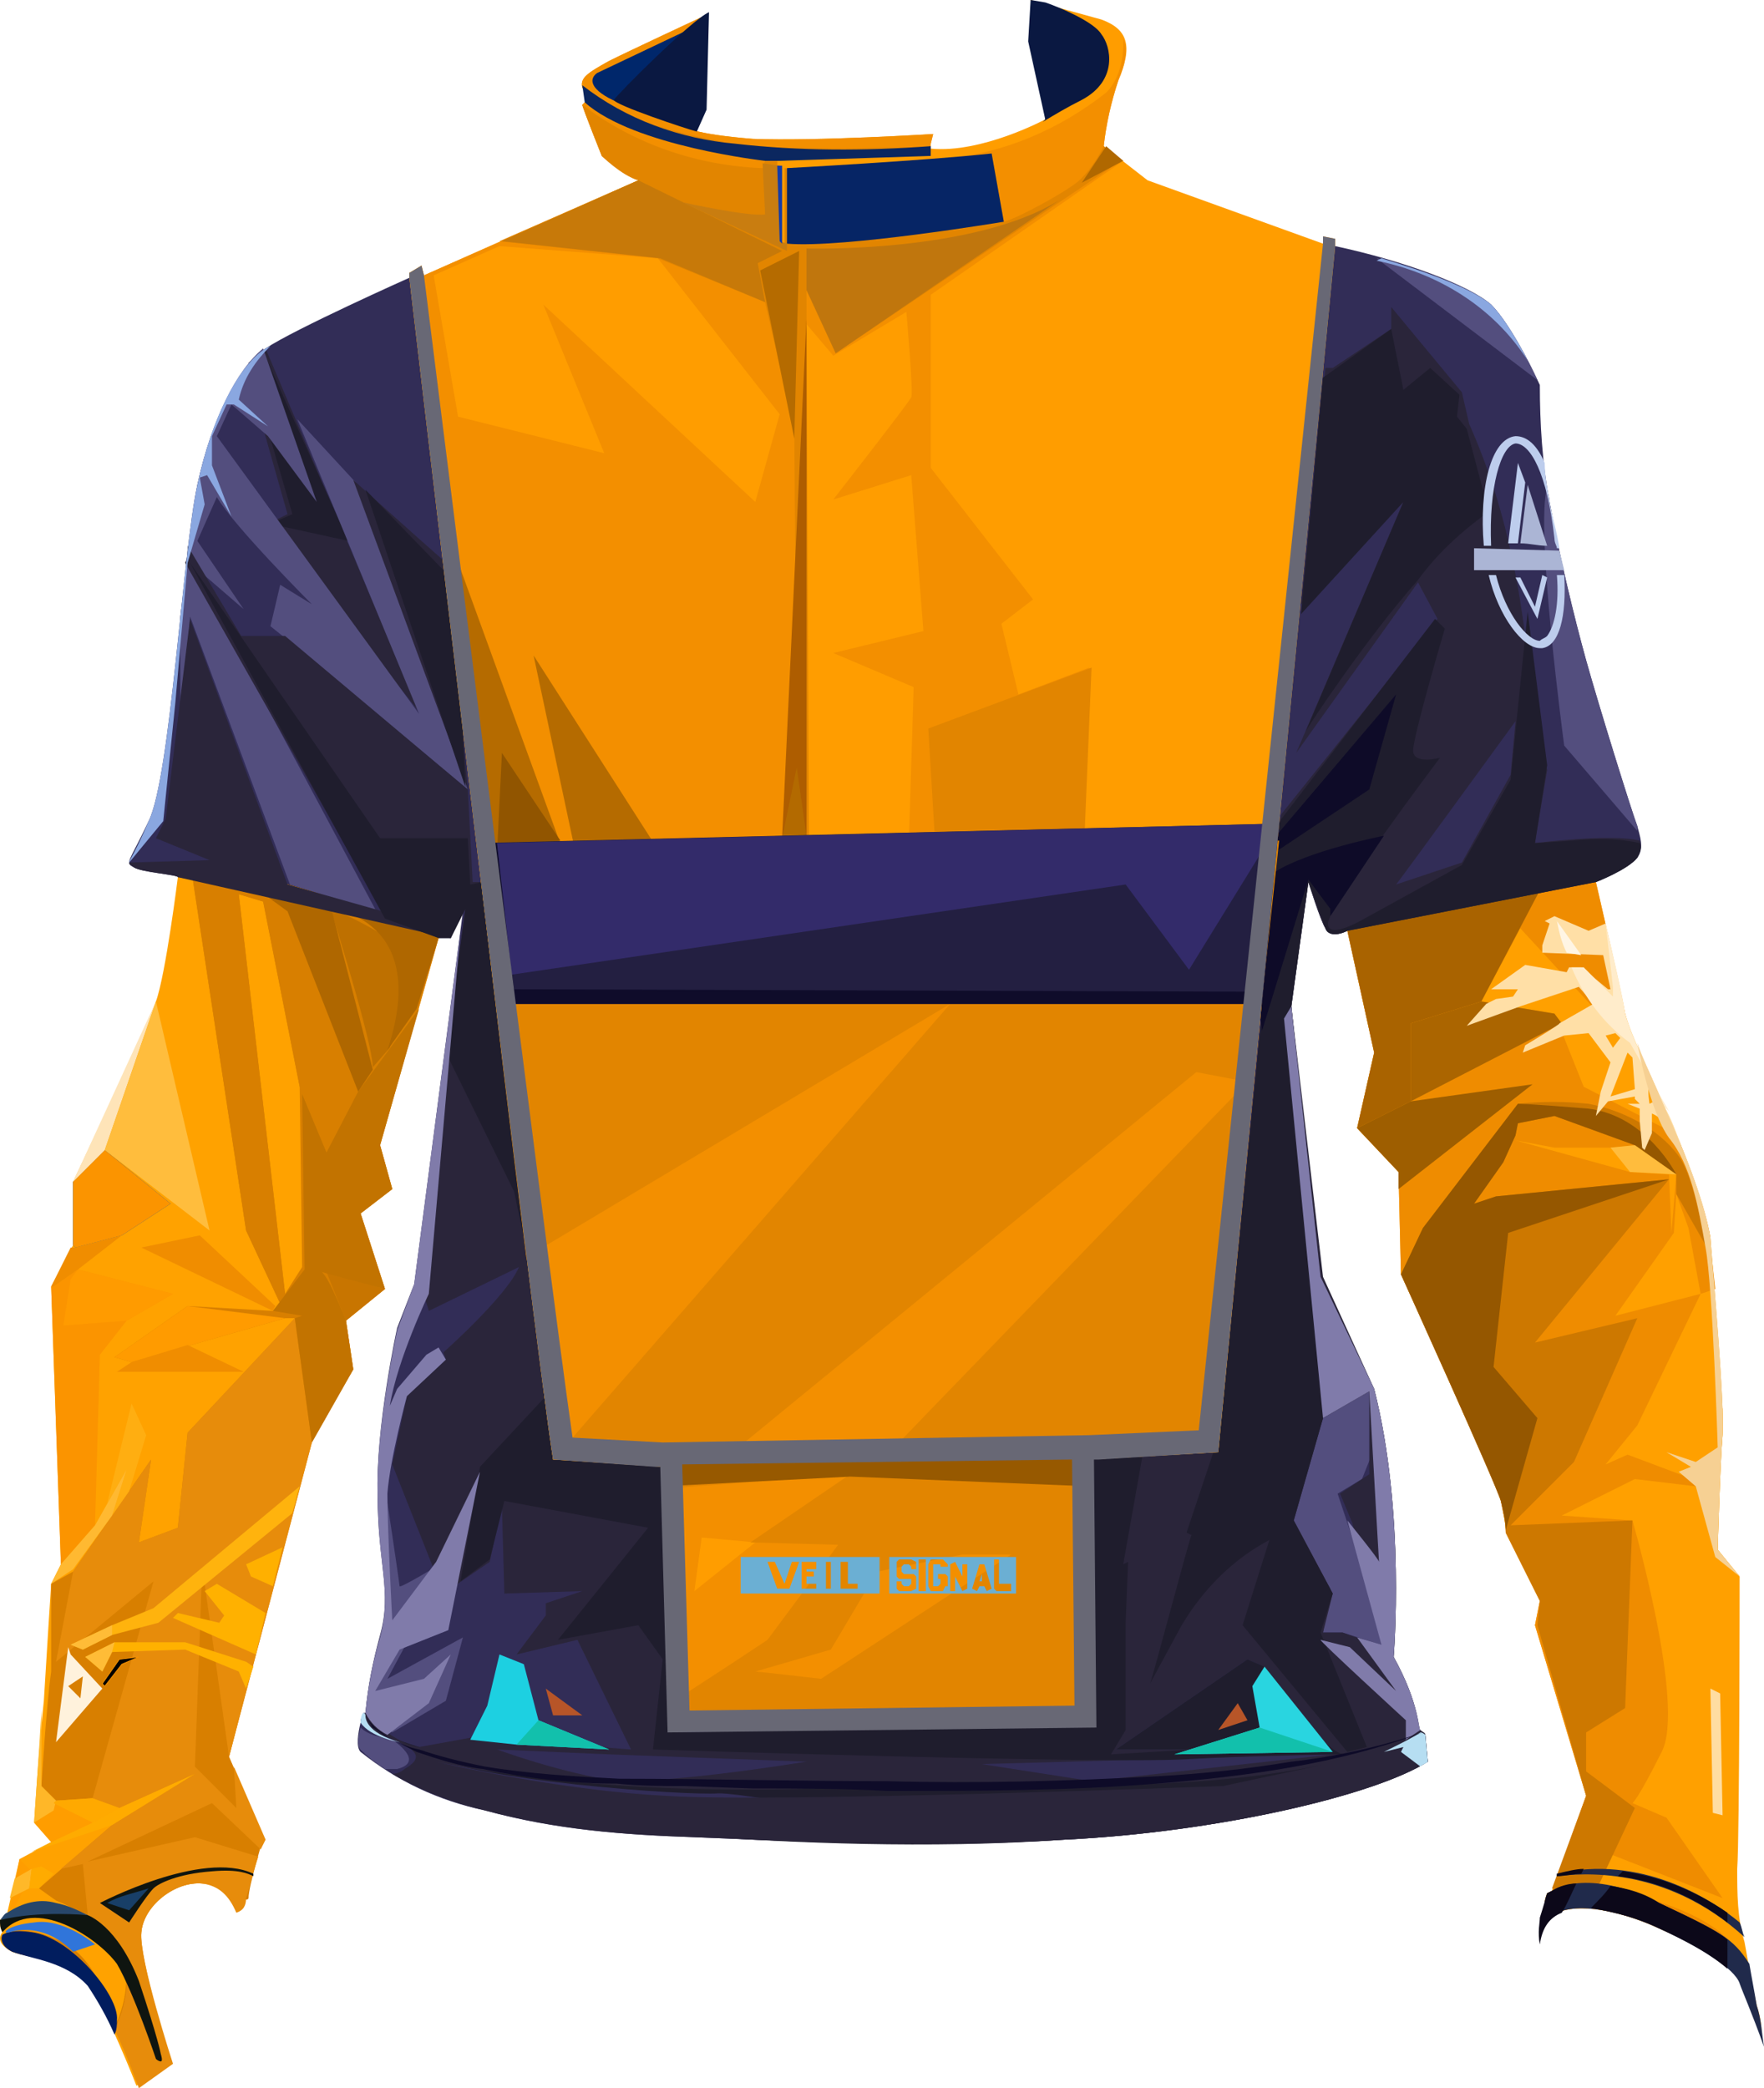 <?xml version="1.0" encoding="UTF-8" standalone="no"?>
<svg
   width="724"
   height="857"
   viewBox="0 0 724 857"
   version="1.1"
   id="svg272"
   sodipodi:docname="cb-layer-1026.svg"
   xmlns:inkscape="http://www.inkscape.org/namespaces/inkscape"
   xmlns:sodipodi="http://sodipodi.sourceforge.net/DTD/sodipodi-0.dtd"
   xmlns="http://www.w3.org/2000/svg"
   xmlns:svg="http://www.w3.org/2000/svg">
  <sodipodi:namedview
     id="namedview274"
     pagecolor="#ffffff"
     bordercolor="#666666"
     borderopacity="1.0"
     inkscape:pageshadow="2"
     inkscape:pageopacity="0.0"
     inkscape:pagecheckerboard="0" />
  <defs
     id="defs2" />
  <g
     id="id-82548">
    <g
       id="id-82549">
      <path
         d="m 672,339 c -2,-5 -16,-50 -21,-68 -5,-18 -11,-43 -15,-65 -3,-16 -4,-32 -4,-48 0,0 -11,-24 -20,-33 -9,-8 -36,-18 -64,-24 l -5,-1 -369,13 -6,1 c 0,0 -47,21 -59,29 -11,8 -22,28 -28,56 -6,27 -11,120 -20,138 -8,17 -10,17 -6,19 3,2 18,3 18,4 l 107,25 h 5 l 5,-11 -20,153 -7,18 c 0,0 -9,41 -8,69 0,28 6,39 1,57 -3,11 -5,21 -6,32 0,0 -1,0 -2,4 -1,4 -2,10 0,12 15,12 32,20 51,24 29,8 57,10 86,11 28,1 90,5 152,1 62,-3 127,-18 149,-32 l -1,-11 c -1,-1 -2,-1 -3,-2 0,0 1,-10 -10,-30 0,0 5,-59 -8,-110 l -22,-46 -12,-111 7,-51 c 0,0 5,16 7,19 1,3 5,3 9,1 l -1,-4 21,-13 c 0,0 48,-15 57,-18 7,-1 15,-2 22,-2 l 3,17 c 0,0 13,-5 17,-10 3,-4 1,-9 0,-13 z"
         fill="#322d57"
         id="id-82550" />
      <path
         d="m 118,211 -8,4 62,77 -63,-149 c -3,2 -6,5 -8,8 z"
         fill="#2a253a"
         id="path5" />
      <path
         d="m 304,731 c -28,1 -69,1 -90,-4 -19,-4 -42,-9 -53,-14 3,2 6,4 10,6 23,12 111,18 124,17 14,0 89,15 89,15 l -92,3 c 31,2 88,5 145,1 62,-3 127,-18 149,-32 l -1,-11 c -1,0 -2,-1 -3,-2 0,0 0,0 0,0 l -6,4 c 0,0 -15,6 -24,6 0,0 -82,11 -104,11 0,0 -116,0 -144,0 z"
         fill="#1f1d2d"
         id="path7" />
      <path
         d="m 143,222 c 0,0 -24,-53 -35,-78 -2,1 -4,3 -6,5 l 18,62 -9,4 z"
         fill="#1f1d2d"
         id="path9" />
      <path
         d="m 173,505 c 1,-2 2,-5 2,-8 0,-2 0,-6 1,-12 z"
         fill="#1f1d2d"
         id="path11" />
      <path
         d="m 568,593 2,9 c -1,-3 -1,-6 -2,-9 z"
         fill="#1f1d2d"
         id="path13" />
      <path
         d="m 122,172 50,121 -83,-114 6,-13 15,13 20,27 -22,-63 c -11,9 -21,29 -27,56 -2,10 -4,31 -7,54 v 54 l 4,-54 41,110 v 0 c 13,4 26,8 36,12 l -77,-144 22,19 -19,-28 8,-18 c 7,12 39,44 39,44 l -13,-8 -4,17 5,4 76,63 -46,-126 z"
         fill="#534e7e"
         id="path15" />
      <path
         d="m 672,339 c -2,-5 -16,-50 -21,-68 -5,-18 -11,-43 -15,-65 0,-2 -1,-4 -1,-6 v 0 c -5,17 7,106 7,106 l 30,35 c 0,-1 0,-2 0,-2 z"
         fill="#534e7e"
         id="path17" />
      <path
         d="m 612,125 c -7,-6 -26,-14 -47,-19 l 66,50 c -3,-7 -12,-24 -19,-31 z"
         fill="#534e7e"
         id="path19" />
      <polygon
         points="543,582 562,571 563,597 559,607 549,613 570,676 551,670 543,670 546,652 530,624 "
         fill="#534e7e"
         id="polygon21" />
      <path
         d="m 156,672 c -3,10 -5,20 -6,31 0,0 0,0 -1,0 v 0 l 12,8 22,-13 7,-26 -31,17 7,-13 18,-7 -5,-26 c 0,0 -15,9 -15,8 0,-1 -6,-41 -6,-41 l -3,5 c 1,27 6,39 1,57 z"
         fill="#534e7e"
         id="path23" />
      <path
         d="m 163,726 c 12,-3 -2,-12 -2,-12 -5,-1 -10,-2 -13,-5 -1,4 -2,8 1,10 3,3 6,5 9,7 2,0 3,0 5,0 z"
         fill="#534e7e"
         id="path25" />
      <path
         d="m 142,542 16,-13 -10,-31 13,-10 -5,-18 24,-85 c 0,0 -71,-31 -107,-29 v 4 c 0,0 -5,40 -9,51 -4,11 -34,74 -34,74 v 26 l -9,17 4,114 -4,8 c 0,0 -2,31 -3,48 -2,18 -4,50 -4,50 l 7,8 -13,7 -5,22 c -1,1 -2,2 -3,3 0,2 0,3 1,5 0,0 -4,4 4,8 8,3 23,3 31,13 8,11 20,42 20,42 l 9,-6 c 0,0 -8,-46 -7,-57 1,-11 13,-21 25,-20 7,1 25,-18 25,-19 0,0 -14,-33 -14,-33 l 33,-129 18,-30 z"
         fill="#ffa200"
         id="path27" />
      <polygon
         points="70,494 43,472 30,485 30,511 31,512 50,507 "
         fill="#024ca7"
         id="polygon29" />
      <path
         d="m 156,470 24,-85 c 0,0 -71,-31 -107,-29 v 2 l 6,2 22,145 14,30 -3,3 -35,-2 -30,21 7,2 63,-18 h 4 l -44,47 -4,39 -16,6 5,-34 -32,46 -9,5 c 0,12 0,24 0,36 -2,14 -4,47 -4,47 l 6,6 15,-1 11,4 31,-14 -34,21 -30,26 7,5 c 0,0 16,6 25,19 9,14 -1,33 -1,33 0,0 -4,-23 -18,-33 -15,-9 -27,-8 -28,-4 0,2 0,4 4,6 8,3 23,3 32,13 8,11 18,37 18,37 l 9,-6 c 0,0 1,1 2,1 1,-1 0,-3 0,-3 l 3,-1 c 0,0 -12,-39 -11,-49 1,-11 14,-21 25,-20 7,0 18,9 19,6 0,-5 6,-24 6,-25 0,-1 -14,-33 -14,-33 l 34,-129 17,-30 -3,-20 16,-13 -10,-31 13,-10 z m -39,61 -19,-164 10,3 15,76 1,74 z"
         fill="#d87f00"
         id="id-82564"
         fill-rule="nonzero" />
      <polygon
         points="71,531 32,521 22,528 21,528 25,642 39,626 41,556 52,542 "
         fill="#fb9400"
         id="polygon32" />
      <path
         d="m 77,588 -4,39 -16,6 5,-34 -32,46 -7,37 40,-33 -25,89 11,4 31,-14 -34,21 -21,18 9,-2 2,21 c 0,0 16,17 16,27 0,7 -2,14 -5,20 v 0 c 5,10 10,24 10,24 l 14,-10 c 0,0 -14,-43 -13,-54 1,-11 14,-21 25,-20 7,1 11,5 14,12 3,-1 4,-3 4,-6 1,-3 3,-11 5,-17 l -26,-8 -44,10 51,-24 20,19 2,-4 -13,-30 1,17 -17,-17 3,-82 11,78 34,-129 -7,-51 z"
         fill="#e78c0b"
         id="path34" />
      <polygon
         points="47,557 77,536 117,541 54,559 "
         fill="#ff9b00"
         id="polygon36" />
      <polygon
         points="32,521 71,531 52,542 26,544 29,525 "
         fill="#ff9b00"
         id="polygon38" />
      <polygon
         points="50,507 70,494 43,472 30,485 30,511 31,512 "
         fill="#fb9400"
         id="polygon40" />
      <polygon
         points="117,531 115,535 101,505 79,360 107,366 121,375 147,449 134,473 123,446 108,370 98,367 "
         fill="#d87f00"
         id="polygon42" />
      <path
         d="m 136,374 c 0,0 17,54 17,64 l 7,-8 c 0,0 12,-37 -4,-47 -17,-10 -20,-9 -20,-9 z"
         fill="#be7000"
         id="path44" />
      <polygon
         points="158,529 134,522 142,542 "
         fill="#c87500"
         id="polygon46" />
      <path
         d="m 148,498 13,-10 -5,-18 16,-56 v 0 l -25,34 -13,25 -10,-24 1,72 -13,17 12,2 -3,1 7,51 17,-30 -3,-20 c 0,0 -7,-18 -10,-20 3,1 26,7 26,7 z"
         fill="#c27300"
         id="path48" />
      <path
         d="m 73,356 v 4 l 34,6 11,8 29,74 6,-9 -17,-66 c 0,0 41,4 23,58 l 12,-17 9,-29 c 0,0 -71,-31 -107,-29 z"
         fill="#af6700"
         id="path50" />
      <polygon
         points="80,728 49,742 38,748 21,756 13,760 46,749 "
         fill="#ffab00"
         id="polygon52" />
      <path
         d="m 43,472 21,-61 c -5,11 -34,74 -34,74 z"
         fill="#fee4b8"
         id="path54" />
      <polygon
         points="101,682 76,674 47,674 35,680 42,686 46,678 76,677 98,686 101,693 104,684 "
         fill="#ffb100"
         id="polygon56" />
      <polygon
         points="65,666 120,621 123,610 63,660 46,667 29,675 34,677 46,671 "
         fill="#ffb30d"
         id="polygon58" />
      <polygon
         points="112,651 116,635 101,642 103,647 "
         fill="#ffb000"
         id="polygon60" />
      <polygon
         points="92,663 90,666 73,662 71,664 105,679 109,662 89,650 84,653 "
         fill="#ffb100"
         id="polygon62" />
      <path
         d="M 104,769 C 83,759 41,781 41,781 l 12,8 c 0,0 7,-11 10,-14 2,-2 10,-6 24,-7 11,-1 15,1 17,2 z"
         fill="#0f1510"
         id="path64" />
      <path
         d="m 44,781 9,3 8,-9 c -6,2 -12,3 -17,6 z"
         fill="#183f67"
         id="path66" />
      <path
         d="m 66,846 c 1,0 0,-3 0,-3 0,0 -1,-6 -9,-30 -9,-23 -21,-27 -21,-27 -12,-3 -24,-3 -36,2 0,0 0,0 0,0 0,2 0,3 1,5 13,-15 39,2 47,13 7,12 16,39 16,39 0,0 1,1 2,1 z"
         fill="#0f1510"
         id="path68" />
      <polygon
         points="64,411 43,472 86,505 "
         fill="#ffbd3d"
         id="polygon70" />
      <polygon
         points="113,536 112,538 58,512 82,507 "
         fill="#f08d00"
         id="polygon72" />
      <polygon
         points="77,552 54,559 48,563 100,563 "
         fill="#f08d00"
         id="polygon74" />
      <polygon
         points="53,612 46,622 52,603 44,617 54,576 60,589 "
         fill="#ffae11"
         id="polygon76" />
      <path
         d="m 573,365 -21,13 1,4 11,50 -7,31 17,18 1,42 c 0,0 39,86 41,93 1,5 2,9 2,13 l 14,28 -2,10 21,70 -14,39 -2,1 c 0,0 -5,11 7,7 12,-3 29,3 38,7 18,8 28,13 35,23 6,9 3,-6 1,-17 -3,-10 -3,-20 -3,-30 1,-13 1,-120 1,-120 l -9,-11 c 0,0 1,-36 2,-47 1,-11 -4,-68 -5,-81 -2,-12 -9,-32 -19,-54 -9,-21 -13,-27 -16,-38 -2,-11 -12,-54 -12,-54 l -3,-17 c -7,0 -15,1 -22,2 -9,3 -57,18 -57,18 z"
         fill="#ffa000"
         id="path78" />
      <path
         d="m 714,647 -9,-11 c 0,0 1,-36 2,-47 0,-2 0,-6 0,-11 l -14,7 7,1 -22,7 24,14 -6,3 8,29 z"
         fill="#ffa000"
         id="path80" />
      <path
         d="m 704,529 v 5 z"
         fill="#013f8d"
         id="path82" />
      <path
         d="m 721,823 c -1,-5 -2,-9 -3,-14 l -7,-11 c -15,-19 -63,-25 -63,-25 l 6,-2 7,-10 46,18 -23,-33 -14,-6 c 0,0 2,-1 12,-21 10,-19 -12,-95 -12,-95 l -29,-2 30,-15 25,3 -4,-4 -24,-9 -9,4 13,-16 26,-54 -35,9 24,-34 1,-16 5,14 5,27 6,-2 c -1,-9 -2,-17 -2,-21 -2,-12 -9,-32 -19,-54 -9,-21 -13,-27 -16,-38 -2,-11 -12,-54 -12,-54 l -3,-17 c -7,0 -15,1 -22,3 -9,2 -57,17 -57,17 l -21,13 1,4 11,50 -7,31 17,18 1,42 c 0,0 39,86 41,93 1,5 2,9 2,13 l 14,28 -2,10 21,70 -14,39 -2,1 c 0,0 -5,11 7,7 12,-3 29,3 38,7 18,8 28,13 35,23 4,6 7,13 8,22 0,-3 0,-7 -2,-13 z m -33,-341 -2,24 -1,-24 -16,-1 -47,-13 16,3 h 23 c 0,0 10,-1 10,-1 0,0 17,12 17,12 z m -64,-101 47,51 12,31 -33,-17 -12,-30 -30,-5 z"
         fill="#ef8c00"
         id="path84"
         fill-rule="nonzero" />
      <path
         d="m 618,629 14,28 -1,10 20,70 -14,38 c 6,2 13,2 19,-1 l 15,-32 -20,-15 v -16 l 16,-10 3,-77 -50,2 26,-26 26,-59 -42,10 55,-67 -71,7 -9,3 12,-17 5,-11 1,-5 15,-3 33,12 17,12 v 8 l 12,21 c 0,0 -4,-25 -10,-35 -7,-11 -22,-20 -38,-23 -10,-1 -19,-1 -29,0 l -39,51 -9,19 c 0,0 39,86 41,93 1,5 2,9 2,13 z"
         fill="#cd7800"
         id="path86" />
      <path
         d="m 579,452 v -32 l 29,-9 30,-57 16,5 -2,-14 c -7,0 -15,1 -22,2 -9,3 -57,18 -57,18 l -21,13 1,4 11,50 -7,31 z"
         fill="#a96300"
         id="path88" />
      <path
         d="m 618,628 v 0 l 13,-46 -18,-21 6,-55 66,-22 -71,7 -9,3 12,-17 5,-11 1,-5 15,-3 33,12 17,12 c 0,0 -12,-24 -36,-27 -24,-2 -29,-2 -29,-2 l -39,51 -9,19 c 0,0 39,86 41,93 1,4 2,8 2,12 z"
         fill="#955700"
         id="path90" />
      <polygon
         points="574,481 557,463 579,452 629,445 574,488 "
         fill="#9e5e00"
         id="polygon92" />
      <polygon
         points="638,416 608,411 579,420 579,452 641,420 "
         fill="#ab6500"
         id="polygon94" />
      <path
         d="m 690,470 c -2,-5 -4,-11 -7,-16 -9,-21 -13,-28 -16,-38 -1,-7 -5,-24 -8,-37 l -7,3 -14,-6 -4,2 2,1 -3,9 v 3 l 25,1 3,14 h -1 l -11,-9 h -5 l -1,2 -17,-3 -14,10 h 11 l -2,3 -7,1 -4,2 -8,9 22,-8 24,-8 6,7 c 0,0 -14,8 -14,8 1,0 -14,9 -14,9 l -1,3 17,-7 10,-1 9,12 -4,12 -2,10 5,-6 11,-2 v 1 l 2,2 h -5 l 5,2 v 5 l 1,11 1,1 3,-7 v -8 c 5,2 10,9 12,13 z m -31,-45 4,-1 2,2 -3,4 z m 2,25 7,-18 2,2 1,13 z m 16,3 c 0,0 -1,-6 0,-7 l 2,6 z"
         fill="#ffdfa6"
         id="path96"
         fill-rule="nonzero" />
      <path
         d="m 683,454 c -9,-21 -13,-27 -16,-38 -1,-7 -5,-24 -8,-37 v 0 l 3,26 v 1 0 3 l -2,-2 v 0 l -10,-10 h -5 c 5,12 13,23 24,31 l 16,28 z"
         fill="#ffeccb"
         id="path98" />
      <path
         d="m 639,378 c 1,5 2,9 4,13 l 6,1 z"
         fill="#fff5e4"
         id="path100" />
      <path
         d="m 707,589 c 1,-12 -4,-68 -5,-81 -2,-13 -9,-32 -19,-54 -5,-12 -9,-20 -11,-26 v 0 c 0,0 5,28 13,39 9,11 12,28 15,45 3,16 5,82 5,82 l -9,6 -12,-4 10,6 -5,2 7,6 8,29 10,8 -9,-11 c 0,0 1,-36 2,-47 z"
         fill="#f6d093"
         id="path102" />
      <polygon
         points="707,745 703,744 702,693 706,695 "
         fill="#ffdda1"
         id="polygon104" />
      <polygon
         points="688,482 671,470 661,471 669,481 "
         fill="#ffbc3d"
         id="polygon106" />
      <path
         d="m 721,823 c -1,-6 -2,-11 -3,-17 -7,-11 -12,-13 -37,-25 -30,-15 -44,-5 -44,-5 l -2,1 c 0,0 -5,11 7,7 12,-3 29,3 38,7 18,8 32,17 34,23 1,3 5,12 10,26 -1,-6 -1,-11 -3,-17 z"
         fill="#202a4b"
         id="path108" />
      <path
         d="m 716,795 c -1,-2 -1,-4 -2,-6 -12,-10 -41,-28 -75,-20 v 1 c 9,-1 44,-5 77,25 z"
         fill="#202a4b"
         id="path110" />
      <path
         d="m 641,785 c 2,-3 4,-8 6,-12 -3,0 -7,1 -10,3 l -2,1 c 0,0 -2,7 -3,10 0,2 -1,6 0,11 1,-7 4,-11 9,-13 z"
         fill="#0c0819"
         id="path112" />
      <path
         d="m 709,796 c -5,-4 -13,-8 -28,-15 -6,-4 -13,-6 -20,-7 -2,3 -5,6 -8,9 10,2 19,4 27,8 13,6 22,11 29,17 z"
         fill="#0c0819"
         id="path114" />
      <path
         d="m 709,785 c -13,-9 -28,-15 -43,-17 l -2,2 c 17,2 32,9 45,19 z"
         fill="#0c0819"
         id="path116" />
      <path
         d="m 650,767 c -3,0 -7,1 -11,2 v 1 c 3,0 7,-1 10,-1 z"
         fill="#0c0819"
         id="path118" />
      <path
         d="m 630,346 5,-30 c -7,-27 -8,-58 -14,-85 -4,-20 -10,-39 -18,-57 l -3,-13 -29,-35 v 9 l -24,16 h -3 l -10,97 42,-42 -44,103 50,-70 8,15 -64,80 -1,4 v 7 l -25,251 -47,2 -6,1 v 11 l 1,95 h -2 v 3 l -169,3 v -3 h -1 l -1,-9 -3,-88 v -9 l -8,-1 -37,-2 -1,-3 v -1 -2 -1 -3 -1 l -1,-4 v 0 l -1,-5 v 0 -5 0 l -1,-6 v -1 l -1,-6 v 0 c -2,-13 -4,-28 -6,-46 -4,-34 -9,-75 -14,-118 v -2 l -4,-31 v -2 h -4 l -2,-38 -75,-63 H 99 L 77,224 c 0,3 0,5 -1,7 l 81,143 -39,-11 -40,-109 -10,82 -4,8 22,9 -33,1 c 0,1 1,1 2,2 3,2 18,3 18,4 0,0 107,24 107,24 l 5,1 6,-12 -20,148 1,4 4,13 37,-18 c -5,12 -31,35 -31,35 l 1,3 -16,15 -6,28 21,53 19,-13 5,-23 1,36 32,-1 -15,5 v 5 l -12,16 25,-6 22,45 -65,-5 -22,4 c -5,-1 -9,-3 -13,-6 -4,-2 -7,-5 -9,-9 v 1 c 0,0 -1,0 -2,3 3,5 9,6 16,9 8,4 9,7 2,11 -1,1 -3,2 -5,2 12,7 25,12 38,15 30,8 57,10 86,11 29,1 91,5 152,1 62,-3 127,-18 149,-32 l -1,-11 c 0,-1 -1,-1 -2,-2 -1,0 0,-10 -11,-30 0,0 5,-59 -8,-110 l -21,-46 -13,-111 7,-51 c 0,0 5,16 7,19 1,3 5,3 9,1 l 102,-20 c 0,0 13,-5 17,-10 1,-2 2,-4 1,-7 -12,-3 -43,1 -43,1 z m -118,335 7,3 -5,8 3,17 -27,9 h -32 z m -262,39 81,3 c 0,0 -67,11 -84,7 -15,-3 -29,-7 -43,-12 z m 252,13 c 0,0 -185,7 -229,4 -40,-2 -86,-12 -94,-14 9,2 67,14 156,11 96,-3 151,3 214,-11 z m 41,-151 19,-11 v 34 l -12,8 5,12 13,51 -17,-6 h -8 l 4,-16 -16,-30 z m 4,138 -99,11 -45,-7 z m 73,-402 -20,36 -27,9 c 1,-1 49,-67 49,-67 z"
         fill="#2a253a"
         id="path120"
         fill-rule="nonzero" />
      <path
         d="m 188,281 v 0 l -1,-9 v -2 l -2,-18 v -1 l -3,-21 c -8,-7 -37,-33 -37,-33 l 47,127 -2,-22 z"
         fill="#2a253a"
         id="path122" />
      <path
         d="m 190,302 c 0,-7 -1,-14 -2,-21 0,0 0,0 0,0 0,-3 -1,-6 -1,-9 0,-1 0,-1 0,-2 -1,-6 -2,-12 -2,-18 0,0 0,0 0,-1 -1,-6 -2,-11 -3,-17 l -32,-33 41,122 z"
         fill="#1f1d2d"
         id="path124" />
      <path
         d="m 202,395 c -2,-10 -3,-20 -4,-31 0,0 0,-1 0,-2 l -5,1 -1,-19 h -36 l -78,-113 80,146 22,8 h 5 l 6,-12 -8,59 28,57 4,19 c -4,-33 -8,-71 -13,-111 0,0 0,-1 0,-2 z"
         fill="#1f1d2d"
         id="path126" />
      <path
         d="m 519,684 -7,-3 -54,37 h 32 l -34,2 6,-10 v -44 l 1,-25 -2,1 8,-45 -16,1 -6,1 v 11 l 1,95 h -2 v 3 l -169,3 v -3 h -1 l -1,-10 -2,-88 -1,-9 h -8 l -37,-3 c 0,0 0,-1 0,-2 0,-1 0,-1 0,-1 0,-1 -1,-2 -1,-3 0,0 0,0 0,-1 0,0 0,-1 0,-2 v -1 c 0,-1 -1,-3 -1,-4 v 0 c 0,-2 0,-3 0,-5 0,0 0,0 0,-1 0,-1 -1,-3 -1,-4 0,0 0,-1 0,-1 0,0 0,0 0,0 l -27,29 -8,47 12,-9 6,-24 59,11 -37,46 33,-6 10,14 -4,37 c 0,0 184,6 219,4 35,-2 65,-2 65,-2 -9,0 -33,-36 -33,-36 z"
         fill="#1f1d2d"
         id="path128" />
      <path
         d="m 215,508 c 1,3 1,5 1,8 v 0 c 1,8 2,16 3,24 1,8 2,15 3,21 0,0 0,1 0,1 0,2 0,3 1,5 0,1 0,1 0,1 0,2 0,4 0,5 l 4,-4 z"
         fill="#1f1d2d"
         id="path130" />
      <path
         d="m 673,346 v 0 c -9,-2 -18,-2 -28,-1 -14,1 -15,1 -15,1 l 5,-32 -8,-63 -7,69 -20,35 -40,22 c 0,0 -15,9 -15,2 0,-7 46,-68 46,-68 0,0 -11,3 -11,-3 0,-6 13,-50 13,-50 l -4,-4 -63,82 -1,2 v 7 l -25,251 h -2 l -11,33 c 0,0 2,1 2,1 -1,2 -16,59 -17,61 l 13,-24 c 9,-15 21,-27 36,-35 l -11,35 43,52 8,-2 -19,-47 5,-16 -16,-30 12,-42 20,-12 -21,-46 -12,-111 7,-51 c 0,0 6,16 7,19 1,3 5,3 9,1 l 102,-20 c 0,0 13,-5 17,-10 1,-2 2,-4 1,-6 z"
         fill="#1f1d2d"
         id="path132" />
      <path
         d="m 536,300 c 1,-2 24,-37 46,-62 8,-11 18,-20 29,-28 l -9,-34 -4,-5 1,-9 -12,-11 -11,9 -5,-25 -28,20 -9,97 42,-46 z"
         fill="#1f1d2d"
         id="path134" />
      <path
         d="m 109,143 c -11,7 -22,28 -28,56 -6,27 -11,120 -20,138 -5,12 -8,16 -8,17 l 14,-17 5,-49 5,-57 7,-24 -2,-11 3,-1 10,17 -8,-21 v -12 l 6,-13 h 3 l 14,9 -12,-11 c 2,-9 7,-16 13,-22 z"
         fill="#8aa7e0"
         id="path136" />
      <path
         d="m 612,125 c -7,-6 -25,-13 -45,-19 l -2,1 c 25,5 48,19 62,41 -4,-8 -10,-18 -15,-23 z"
         fill="#8aa7e0"
         id="path138" />
      <path
         d="m 562,571 c 0,0 4,71 4,70 0,-1 -13,-17 -13,-17 l 14,51 -10,-3 16,22 -19,-18 c -4,-1 -8,-2 -12,-3 -1,0 35,33 35,33 v 8 l 6,-4 c -1,0 0,-10 -11,-30 0,0 5,-59 -8,-110 l -22,-46 -12,-111 -3,5 16,164 z"
         fill="#807baa"
         id="path140" />
      <path
         d="m 585,712 c 0,0 -1,-1 -2,-1 v 0 c -3,2 -7,4 -11,6 l -4,2 8,-2 -1,2 8,6 c 1,-1 2,-1 3,-2 z"
         fill="#b6def2"
         id="path142" />
      <path
         d="m 164,715 c -14,-4 -14,-10 -14,-11 0,0 0,-1 -1,-1 0,0 -1,1 -1,4 v 0 c 4,6 16,8 16,8 z"
         fill="#b6def2"
         id="path144" />
      <path
         d="m 184,669 13,-65 -18,37 -18,24 c 0,0 -2,-37 -2,-52 1,-14 8,-40 8,-40 l 16,-15 -3,-5 -5,3 -12,14 -3,7 c 3,-19 16,-46 16,-46 l 13,-149 -19,145 -7,19 c 0,0 -9,41 -8,68 0,28 6,39 1,58 -3,10 -5,21 -6,31 2,4 5,7 9,9 l 17,-13 9,-20 -11,10 -20,5 10,-17 z"
         fill="#807baa"
         id="path146" />
      <path
         d="m 612,224 c 0,0 0,0 0,0 -1,-24 4,-41 10,-42 v 0 c 6,0 13,12 16,39 0,2 1,3 1,4 h 1 c -1,-7 -3,-13 -4,-19 -1,-6 -2,-11 -2,-16 -3,-7 -7,-11 -12,-11 v 0 c -10,1 -15,21 -13,45 z"
         fill="#bdcded"
         id="path148" />
      <path
         d="m 639,236 c 1,12 -1,21 -4,25 -1,1 -2,1 -3,2 v 0 c -5,0 -14,-11 -18,-27 h -3 c 4,17 14,30 21,30 h 1 c 7,-1 10,-13 9,-30 z"
         fill="#bdcded"
         id="path150" />
      <polygon
         points="623,223 619,223 623,190 626,198 "
         fill="#bdcded"
         id="polygon152" />
      <path
         d="m 622,237 c 0,0 1,0 2,0 l 6,12 3,-13 2,1 -4,17 z"
         fill="#bdcded"
         id="path154" />
      <path
         d="m 624,223 c 4,0 7,1 11,1 l -8,-25 z"
         fill="#abb5d5"
         id="path156" />
      <polygon
         points="640,226 642,234 605,234 605,225 "
         fill="#abb5d5"
         id="polygon158" />
      <polygon
         points="500,710 508,699 512,706 "
         fill="#b75528"
         id="polygon160" />
      <path
         d="m 224,693 c 0,0 15,11 15,11 h -12 z"
         fill="#b75528"
         id="path162" />
      <polygon
         points="547,719 482,720 517,709 514,692 519,684 "
         fill="#29d5e0"
         id="polygon164" />
      <polygon
         points="200,700 193,714 212,716 250,718 221,706 215,683 205,679 "
         fill="#1dd0e1"
         id="polygon166" />
      <polygon
         points="517,709 547,719 482,720 "
         fill="#12c0ac"
         id="polygon168" />
      <polygon
         points="250,718 221,706 212,716 "
         fill="#12c0ac"
         id="polygon170" />
      <path
         d="m 149,703 c 1,2 3,4 5,6 1,1 3,2 5,4 4,2 8,4 13,5 9,3 17,5 27,7 18,3 36,4 55,5 36,0 73,1 110,1 37,1 74,0 111,-2 18,-1 37,-3 55,-6 18,-2 36,-6 54,-12 -35,13 -72,18 -109,21 -37,3 -74,3 -111,3 -18,-1 -37,-1 -55,-1 l -28,-1 c -9,0 -18,0 -28,-1 -18,0 -36,-2 -55,-6 -9,-1 -18,-4 -27,-7 -4,-2 -8,-4 -12,-6 -2,-1 -4,-3 -6,-4 -1,-2 -3,-4 -4,-6 z"
         fill="#0e0b28"
         id="path172" />
      <polygon
         points="511,358 573,285 562,324 "
         fill="#0e0b28"
         id="polygon174" />
      <path
         d="m 537,361 9,12 v 3 l 22,-33 c 0,0 -31,6 -45,15 -14,8 -5,65 -5,65 z"
         fill="#0e0b28"
         id="path176" />
      <path
         d="m 272,602 4,106 172,-3 -1,-106 53,-3 48,-495 v -3 l -5,-1 v 3 L 471,74 453,60 c 1,-9 3,-18 6,-27 6,-14 4,-21 -7,-25 C 441,5 423,0 423,0 l 2,8 4,41 c 0,0 -26,14 -47,12 v -2 l 1,-4 c 0,0 -48,3 -74,2 -25,-2 -28,-5 -28,-5 l 3,-5 1,-8 4,-1 -5,-26 4,-5 c 0,0 -30,14 -38,18 -9,5 -12,7 -11,11 1,1 2,3 2,5 0,0 -2,2 -2,2 0,1 8,21 8,21 0,0 9,8 15,10 l -88,39 -1,-4 -5,3 v 2 c 0,0 51,435 59,485 z"
         fill="#ff9d00"
         id="path178" />
      <path
         d="M 523,359 331,354 V 133 l 11,13 30,-18 c 0,0 3,34 2,35 0,1 -32,42 -32,42 l 32,-10 5,64 -37,9 33,14 -2,64 h 71 l 3,-72 -29,11 -7,-29 13,-10 -42,-54 v -71 l 79,-55 -8,-6 c 1,-9 3,-18 6,-27 3,-7 4,-13 2,-17 0,1 1,14 -7,22 -19,15 -42,25 -66,27 -31,3 -65,4 -65,4 v 32 l -4,-2 V 66 l 64,-4 h 2 c -1,0 -2,0 -3,0 v -3 l 1,-4 c 0,0 -48,3 -74,2 -25,-2 -28,-5 -28,-5 l 3,-5 1,-8 4,-1 -5,-26 4,-5 c 0,0 -30,14 -38,18 -9,5 -12,7 -11,11 1,1 2,3 2,5 0,0 -2,2 -2,2 0,1 8,21 8,21 0,0 9,8 15,10 l -88,39 -1,-4 -5,3 v 2 c 0,0 51,435 59,485 l 45,3 3,106 173,-3 -1,-106 53,-3 z m -238,294 3,-22 22,2 z m 25,-447 -87,-81 25,61 -60,-15 -10,-58 27,-12 65,5 50,64 z"
         fill="#f38f00"
         id="path180"
         fill-rule="nonzero" />
      <path
         d="m 525,345 -80,1 3,-72 -67,25 3,50 h -52 l -1,-230 12,26 117,-79 -7,-6 c 0,0 0,0 0,0 -2,4 -5,9 -9,13 -3,4 -27,17 -32,18 l -5,-28 c 0,0 -54,8 -85,6 v 31 l -3,-1 V 66 l 63,-4 h 2 c 0,0 -1,0 -2,0 v -2 c 0,0 -63,3 -86,-2 -22,-4 -49,-12 -57,-23 0,0 0,1 0,1 1,1 2,3 2,5 23,18 73,25 73,25 l -1,3 c -27,-1 -53,-10 -74,-26 0,0 0,0 0,0 0,1 8,21 8,21 0,0 8,8 15,10 l -57,25 65,7 44,18 12,52 1,139 -7,35 -47,4 -69,-4 -25,-143 c 11,89 26,222 37,309 L 390,412 235,590 222,561 c 2,18 4,31 5,38 l 45,2 v 10 l 77,-6 -41,28 36,1 -29,39 c 0,0 -30,20 -40,26 l 1,9 172,-3 -1,-106 51,-4 z M 337,689 c 0,0 -26,-3 -27,-3 l 31,-9 19,-32 35,-7 h 20 z m 31,-96 -71,6 194,-159 21,4 z"
         fill="#e28500"
         id="path182"
         fill-rule="nonzero" />
      <polygon
         points="330,76 337,78 335,94 328,89 "
         fill="#061c4c"
         id="polygon184" />
      <polygon
         points="342,95 345,94 346,92 339,87 339,83 346,83 347,81 344,77 331,76 331,85 "
         fill="#4b5859"
         id="polygon186" />
      <path
         d="m 339,87 v 2 c 0,0 -4,-2 -4,-2 1,-2 2,-3 3,-5 l 1,1 z"
         fill="#303537"
         id="path188" />
      <polygon
         points="331,78 331,76 344,77 347,81 346,83 343,78 "
         fill="#788c9b"
         id="polygon190" />
      <polygon
         points="345,94 339,89 339,87 346,92 "
         fill="#9dbdd9"
         id="polygon192" />
      <polygon
         points="187,228 231,349 236,349 219,269 276,358 198,363 "
         fill="#b56b00"
         id="polygon194" />
      <path
         d="m 407,63 5,28 c 0,0 -66,11 -89,9 V 69 c 0,0 56,-3 84,-6 z"
         fill="#062565"
         id="path196" />
      <polygon
         points="454,60 444,75 461,66 "
         fill="#b06800"
         id="polygon198" />
      <path
         d="m 435,82 -92,63 -12,-26 v -17 c 0,0 69,2 104,-20 z"
         fill="#c0760d"
         id="path200" />
      <polygon
         points="206,99 262,74 321,103 311,108 314,124 271,106 "
         fill="#c77909"
         id="polygon202" />
      <path
         d="m 382,60 v 4 l -62,2 h -6 c 0,0 -54,-6 -74,-24 l -1,-7 c 18,14 40,22 63,24 26,3 53,3 80,1 z"
         fill="#0b275f"
         id="path204" />
      <polygon
         points="321,344 331,131 331,343 "
         fill="#ae5d00"
         id="polygon206" />
      <polygon
         points="327,315 321,344 331,343 "
         fill="#b36a00"
         id="polygon208" />
      <polygon
         points="204,350 230,345 206,309 "
         fill="#915500"
         id="polygon210" />
      <polygon
         points="328,103 326,180 312,111 "
         fill="#b56b00"
         id="polygon212" />
      <path
         d="m 313,67 7,1 v 31 l 3,1 v 3 L 280,83 c 0,0 27,6 34,5 z"
         fill="#c97d10"
         id="path214" />
      <polygon
         points="453,598 453,594 269,595 264,601 272,602 272,610 349,606 447,610 447,599 "
         fill="#975900"
         id="polygon216" />
      <polygon
         points="320,99 321,100 321,68 319,68 "
         fill="#133ba8"
         id="polygon218" />
      <path
         d="m 204,412 h 314 l 7,-74 -329,8 c 2,22 5,45 8,66 z"
         fill="#231f41"
         id="path220" />
      <path
         d="m 211,406 -7,-60 v 0 h -8 c 2,22 5,45 8,66 h 314 l -3,-5 z"
         fill="#0f0c2a"
         id="path222" />
      <polygon
         points="462,363 488,398 525,338 204,346 210,400 "
         fill="#332b6a"
         id="polygon224" />
      <path
         d="m 548,98 -5,-1 v 3 l -51,487 -45,2 -175,3 -37,-2 C 225,521 174,113 174,113 l -1,-4 -5,3 v 2 c 0,0 51,435 59,485 l 42,3 h 2 l 3,109 176,-2 -1,-110 h 2 l 49,-3 48,-495 z m -265,604 -3,-101 160,-2 1,101 z"
         fill="#686875"
         id="path226"
         fill-rule="nonzero" />
    </g>
    <polygon
       points="14,748 14,748 21,756 38,748 22,740 22,743 "
       fill="#ff9d00"
       id="polygon229" />
    <path
       d="m 13,793 c -7,-1 -10,0 -12,1 -1,2 0,5 4,7 8,3 22,4 31,14 4,6 8,13 11,20 1,-2 1,-4 1,-6 1,-10 -19,-34 -35,-36 z"
       fill="#011d5e"
       id="path231" />
    <path
       d="m 23,739 -6,-6 v -31 c -1,18 -3,46 -3,46 l 8,-5 z"
       fill="#ffb728"
       id="path233" />
    <polygon
       points="13,768 8,763 4,784 6,783 9,777 "
       fill="#ff9d00"
       id="polygon235" />
    <polygon
       points="30,644 46,622 52,603 39,626 25,642 21,650 "
       fill="#ffb931"
       id="polygon237" />
    <polygon
       points="21,528 22,528 32,521 50,507 31,512 29,512 "
       fill="#f08d00"
       id="polygon239" />
    <polygon
       points="43,692 42,691 49,681 57,680 50,683 "
       stroke="#f99200"
       stroke-width="0.28"
       id="polygon241" />
    <path
       d="m 29,679 -1,-3 -5,39 19,-22 z m -1,13 6,-4 -1,9 z"
       fill="#fff2dc"
       id="path243"
       fill-rule="nonzero" />
    <polygon
       points="34,677 29,675 46,667 46,671 "
       fill="#ffbc37"
       id="polygon245" />
    <polygon
       points="42,686 35,680 47,674 46,678 "
       fill="#ffbc37"
       id="polygon247" />
    <polygon
       points="13,767 6,771 4,779 12,775 "
       fill="#ffb829"
       id="polygon249" />
    <polygon
       points="22,769 16,775 12,775 13,767 17,766 "
       fill="#ffab00"
       id="polygon251" />
    <path
       d="m 0,788 c 1,-1 2,-3 3,-3 6,-4 13,-6 20,-4 5,1 9,3 13,5 0,0 -20,-2 -36,2 z"
       fill="#27466a"
       id="path253" />
    <polygon
       points="49,742 38,738 23,739 22,740 38,748 "
       fill="#ffa900"
       id="polygon255" />
    <path
       d="m 4,793 c 0,0 13,-5 26,8 l 9,-3 c 0,0 -13,-11 -25,-9 -11,1 -14,5 -10,4 z"
       fill="#3075da"
       id="path257" />
    <path
       d="m 256,43 c 12,4 25,9 25,9 l 3,-5 1,-8 4,-1 -5,-26 1,-1 v 0 l -40,19 c -4,3 -2,8 11,13 z"
       fill="#00276b"
       id="path259" />
    <path
       d="m 291,5 c -7,3 -38,34 -39,36 0,2 30,12 34,13 l 4,-9 z"
       fill="#0a1841"
       id="path261" />
    <path
       d="m 428,50 c 5,-3 10,-6 16,-9 15,-8 12,-22 8,-27 C 449,9 435,3 429,1 l -6,-1 -1,17 7,32 z"
       fill="#0a1841"
       id="path263" />
    <g
       transform="translate(304,638)"
       fill="#6bafd3"
       id="id-82681">
      <path
         d="M 57,1 V 16 H 0 V 1 Z M 14,3 h -3 l 4,11 h 5 L 24,3 h -3 l -3,9 z m 17,0 h -6 v 11 h 6 V 12 H 27 V 9 h 3 V 7 H 27 V 6 h 4 z m 13,0 h -3 v 11 h 7 v -2 h -4 z m -7,0 h -2 v 11 h 2 z"
         id="id-82682"
         fill-rule="nonzero" />
      <polygon
         points="99,8 98,11 99,11 "
         id="polygon266" />
      <path
         d="m 61,1 v 15 h 52 V 1 Z M 72,6 H 70 V 5 L 69,4 h -2 l -1,1 v 2 l 1,1 h 3 1 l 1,1 v 1 3 1 l -2,1 v 0 h -4 -1 l -1,-1 v -1 -2 h 2 v 1 l 1,1 h 2 l 1,-1 V 10 H 69 66 65 L 64,9 V 8 4 3 l 1,-1 h 1 4 v 0 l 2,1 v 1 z m 4,9 H 73 V 2 h 3 z M 85,5 H 82 V 5 4 h -3 v 1 7 1 h 2 l 1,-1 V 10 H 81 V 8 h 3 l 1,1 v 4 h -1 l -1,2 H 82 79 78 L 77,13 V 12 4 4 l 1,-2 h 1 3 1 l 1,1 1,1 z m 8,9 -2,1 -3,-6 v 6 H 86 V 4 l 2,-1 3,6 V 4 h 2 z m 8,1 -1,-2 h -2 l -1,2 -2,-1 3,-10 h 2 l 3,10 z m 10,0 h -6 l -1,-1 V 2 h 2 v 10 h 5 z"
         id="path268"
         fill-rule="nonzero" />
    </g>
  </g>
</svg>
